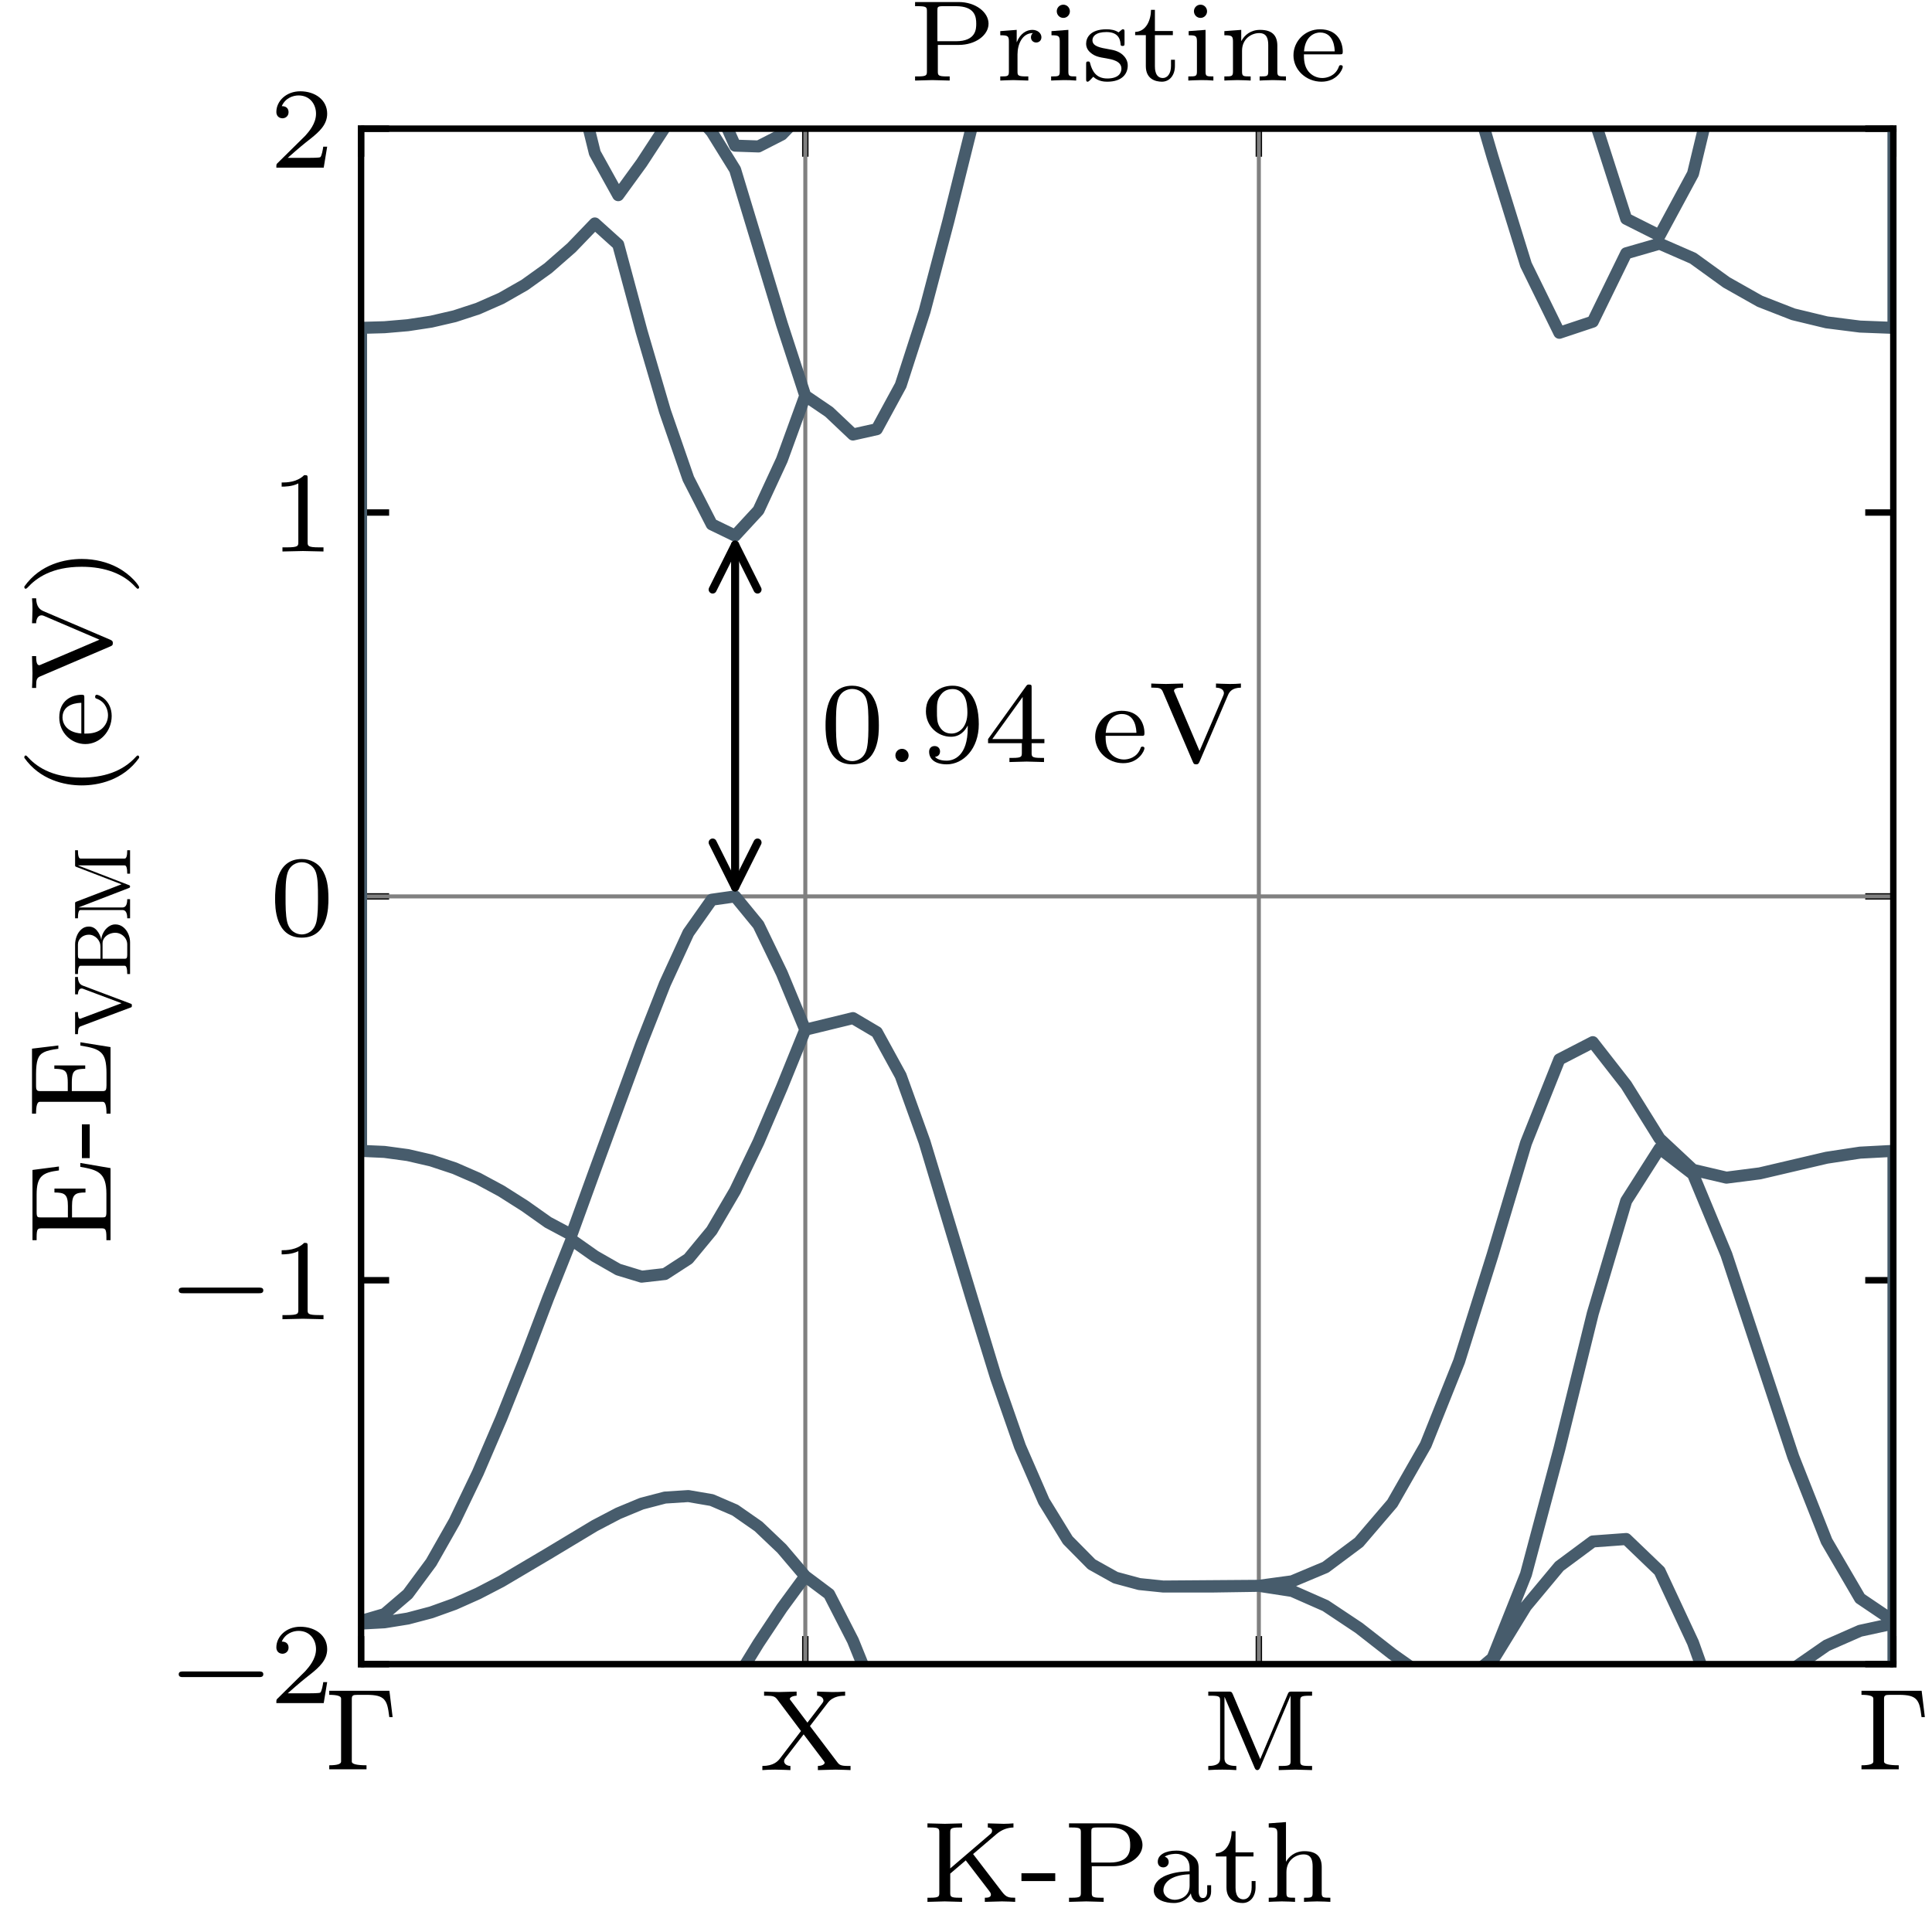 <?xml version="1.0" encoding="utf-8" standalone="no"?>
<!DOCTYPE svg PUBLIC "-//W3C//DTD SVG 1.1//EN"
  "http://www.w3.org/Graphics/SVG/1.1/DTD/svg11.dtd">
<svg xmlns:xlink="http://www.w3.org/1999/xlink" width="240.945pt" height="240.945pt" viewBox="0 0 240.945 240.945" xmlns="http://www.w3.org/2000/svg" version="1.1">
 <defs>
  <style type="text/css">*{stroke-linejoin: round; stroke-linecap: butt}</style>
 </defs>
 <g id="figure_1">
  <g id="patch_1">
   <path d="M 0 240.945 
L 240.945 240.945 
L 240.945 0 
L 0 0 
z
" style="fill: #ffffff"/>
  </g>
  <g id="axes_1">
   <g id="patch_2">
    <path d="M 45.03 207.536 
L 236.119 207.536 
L 236.119 16.046 
L 45.03 16.046 
z
" style="fill: #ffffff"/>
   </g>
   <g id="matplotlib.axis_1">
    <g id="xtick_1">
     <g id="line2d_1">
      <defs>
       <path id="m14d64d33bb" d="M 0 0 
L 0 -3.5 
" style="stroke: #000000; stroke-width: 0.8"/>
      </defs>
      <g>
       <use xlink:href="#m14d64d33bb" x="45.03" y="207.536" style="stroke: #000000; stroke-width: 0.8"/>
      </g>
     </g>
     <g id="line2d_2">
      <defs>
       <path id="mb1b0ecf71b" d="M 0 0 
L 0 3.5 
" style="stroke: #000000; stroke-width: 0.8"/>
      </defs>
      <g>
       <use xlink:href="#mb1b0ecf71b" x="45.03" y="16.046" style="stroke: #000000; stroke-width: 0.8"/>
      </g>
     </g>
     <g id="text_1">
      <!-- $\Gamma$ -->
      <g transform="translate(40.62 220.753)scale(0.14 -0.14)">
       <defs>
        <path id="Cmr10-a1" d="M 197 0 
L 197 225 
Q 856 225 856 428 
L 856 3944 
Q 856 4147 197 4147 
L 197 4372 
L 3547 4372 
L 3725 2906 
L 3541 2906 
Q 3494 3313 3433 3534 
Q 3372 3756 3247 3892 
Q 3122 4028 2897 4087 
Q 2672 4147 2272 4147 
L 1778 4147 
Q 1663 4147 1598 4137 
Q 1534 4128 1493 4083 
Q 1453 4038 1453 3944 
L 1453 428 
Q 1453 225 2272 225 
L 2272 0 
L 197 0 
z
" transform="scale(0.016)"/>
       </defs>
       <use xlink:href="#Cmr10-a1" transform="translate(0 0.688)"/>
      </g>
     </g>
    </g>
    <g id="xtick_2">
     <g id="line2d_3">
      <g>
       <use xlink:href="#m14d64d33bb" x="100.433" y="207.536" style="stroke: #000000; stroke-width: 0.8"/>
      </g>
     </g>
     <g id="line2d_4">
      <g>
       <use xlink:href="#mb1b0ecf71b" x="100.433" y="16.046" style="stroke: #000000; stroke-width: 0.8"/>
      </g>
     </g>
     <g id="text_2">
      <!-- X -->
      <g transform="translate(94.532 220.753)scale(0.14 -0.14)">
       <defs>
        <path id="LMRoman7-Regular-58" d="M 5152 0 
L 5152 230 
L 5024 230 
C 4602 230 4525 294 4410 448 
L 2893 2451 
L 3885 3744 
C 4179 4134 4672 4141 4851 4141 
L 4851 4371 
C 4614 4352 4378 4346 4141 4346 
L 3290 4371 
L 3290 4141 
C 3584 4128 3642 3949 3642 3878 
C 3642 3802 3610 3763 3565 3706 
L 2752 2643 
L 1830 3866 
C 1773 3930 1773 3942 1773 3962 
C 1773 4045 1920 4134 2150 4141 
L 2150 4371 
L 1178 4346 
C 870 4346 378 4371 339 4371 
L 339 4141 
L 467 4141 
C 845 4141 954 4096 1082 3923 
L 2394 2176 
L 1229 653 
C 1101 486 858 230 243 230 
L 243 0 
C 480 19 717 26 954 26 
C 1261 26 1773 0 1805 0 
L 1805 230 
C 1536 243 1453 397 1453 493 
C 1453 512 1453 576 1523 666 
L 2541 1990 
L 3667 499 
C 3680 480 3712 435 3712 410 
C 3712 333 3590 237 3334 230 
L 3334 0 
L 4314 26 
C 4614 26 5114 0 5152 0 
z
" transform="scale(0.016)"/>
       </defs>
       <use xlink:href="#LMRoman7-Regular-58"/>
      </g>
     </g>
    </g>
    <g id="xtick_3">
     <g id="line2d_5">
      <g>
       <use xlink:href="#m14d64d33bb" x="156.994" y="207.536" style="stroke: #000000; stroke-width: 0.8"/>
      </g>
     </g>
     <g id="line2d_6">
      <g>
       <use xlink:href="#mb1b0ecf71b" x="156.994" y="16.046" style="stroke: #000000; stroke-width: 0.8"/>
      </g>
     </g>
     <g id="text_3">
      <!-- M -->
      <g transform="translate(149.798 220.753)scale(0.14 -0.14)">
       <defs>
        <path id="LMRoman7-Regular-4d" d="M 6176 0 
L 6176 230 
L 6022 230 
C 5530 230 5517 294 5517 518 
L 5517 3853 
C 5517 4070 5530 4141 6022 4141 
L 6176 4141 
L 6176 4371 
L 5062 4371 
C 4934 4371 4877 4371 4826 4243 
L 3290 614 
L 1760 4230 
C 1702 4371 1651 4371 1517 4371 
L 397 4371 
L 397 4141 
L 550 4141 
C 1043 4141 1056 4077 1056 3853 
L 1056 691 
C 1056 518 1056 230 397 230 
L 397 0 
C 659 19 915 26 1178 26 
C 1440 26 1696 19 1958 0 
L 1958 230 
C 1299 230 1299 518 1299 691 
L 1299 4064 
L 1306 4070 
L 2970 147 
C 3002 70 3034 0 3130 0 
C 3174 0 3232 19 3283 134 
L 4973 4134 
L 4979 4128 
L 4979 518 
C 4979 301 4966 230 4474 230 
L 4320 230 
L 4320 0 
L 5248 26 
L 6176 0 
z
" transform="scale(0.016)"/>
       </defs>
       <use xlink:href="#LMRoman7-Regular-4d"/>
      </g>
     </g>
    </g>
    <g id="xtick_4">
     <g id="line2d_7">
      <g>
       <use xlink:href="#m14d64d33bb" x="236.119" y="207.536" style="stroke: #000000; stroke-width: 0.8"/>
      </g>
     </g>
     <g id="line2d_8">
      <g>
       <use xlink:href="#mb1b0ecf71b" x="236.119" y="16.046" style="stroke: #000000; stroke-width: 0.8"/>
      </g>
     </g>
     <g id="text_4">
      <!-- $\Gamma$ -->
      <g transform="translate(231.709 220.753)scale(0.14 -0.14)">
       <use xlink:href="#Cmr10-a1" transform="translate(0 0.688)"/>
      </g>
     </g>
    </g>
    <g id="text_5">
     <!-- K-Path -->
     <g transform="translate(114.864 237.187)scale(0.14 -0.14)">
      <defs>
       <path id="LMRoman7-Regular-4b" d="M 5242 0 
L 5242 230 
C 4896 230 4749 243 4506 563 
L 2899 2662 
L 4198 3770 
C 4512 4038 4838 4134 5146 4141 
L 5146 4371 
C 4966 4358 4781 4346 4602 4346 
L 3718 4371 
L 3718 4141 
C 3808 4141 3955 4109 3955 3955 
C 3955 3910 3930 3840 3898 3808 
L 1626 1862 
L 1626 3853 
C 1626 4070 1638 4141 2131 4141 
L 2285 4141 
L 2285 4371 
L 1325 4346 
L 358 4371 
L 358 4141 
L 512 4141 
C 1005 4141 1018 4077 1018 3853 
L 1018 518 
C 1018 301 1005 230 512 230 
L 358 230 
L 358 0 
L 1318 26 
L 2285 0 
L 2285 230 
L 2131 230 
C 1638 230 1626 294 1626 518 
L 1626 1574 
L 2490 2310 
L 3795 608 
C 3834 557 3891 486 3891 403 
C 3891 230 3667 230 3552 230 
L 3552 0 
L 4506 26 
C 4730 26 5152 6 5242 0 
z
" transform="scale(0.016)"/>
       <path id="LMRoman7-Regular-2d" d="M 2010 1158 
L 2010 1594 
L 128 1594 
L 128 1158 
L 2010 1158 
z
" transform="scale(0.016)"/>
       <path id="LMRoman7-Regular-50" d="M 4461 3168 
C 4461 3802 3744 4371 2803 4371 
L 371 4371 
L 371 4141 
L 525 4141 
C 1018 4141 1030 4077 1030 3853 
L 1030 518 
C 1030 301 1018 230 525 230 
L 371 230 
L 371 0 
L 1331 26 
L 2298 0 
L 2298 230 
L 2144 230 
C 1651 230 1638 294 1638 518 
L 1638 1984 
L 2803 1984 
C 3731 1984 4461 2522 4461 3168 
z
M 3776 3168 
C 3776 2886 3776 2189 2643 2189 
L 1613 2189 
L 1613 3891 
C 1613 4090 1619 4141 1920 4141 
L 2643 4141 
C 3712 4141 3776 3539 3776 3168 
z
" transform="scale(0.016)"/>
       <path id="LMRoman7-Regular-61" d="M 3482 576 
L 3482 928 
L 3264 928 
L 3264 582 
C 3264 518 3264 211 3027 211 
C 2790 211 2790 512 2790 595 
L 2790 1715 
C 2790 2054 2790 2298 2496 2534 
C 2234 2752 1926 2854 1549 2854 
C 941 2854 512 2624 512 2234 
C 512 2029 653 1920 819 1920 
C 992 1920 1120 2048 1120 2221 
C 1120 2330 1069 2464 896 2515 
C 1126 2675 1498 2675 1536 2675 
C 1894 2675 2285 2438 2285 1901 
L 2285 1702 
C 1933 1690 1510 1670 1043 1498 
C 467 1286 288 934 288 646 
C 288 96 954 -64 1408 -64 
C 1920 -64 2221 224 2355 474 
C 2381 211 2554 -32 2848 -32 
C 2848 -32 3482 -32 3482 576 
z
M 2285 902 
C 2285 288 1747 115 1459 115 
C 1133 115 826 333 826 646 
C 826 998 1133 1491 2285 1536 
L 2285 902 
z
" transform="scale(0.016)"/>
       <path id="LMRoman7-Regular-74" d="M 2400 806 
L 2400 1158 
L 2182 1158 
L 2182 813 
C 2182 378 1978 141 1728 141 
C 1286 141 1286 678 1286 794 
L 1286 2528 
L 2285 2528 
L 2285 2758 
L 1286 2758 
L 1286 3936 
L 1069 3936 
C 1062 3360 800 2726 186 2707 
L 186 2528 
L 781 2528 
L 781 800 
C 781 83 1318 -64 1677 -64 
C 2106 -64 2400 301 2400 806 
z
" transform="scale(0.016)"/>
       <path id="LMRoman7-Regular-68" d="M 3776 0 
L 3776 230 
C 3360 230 3296 230 3296 506 
L 3296 1939 
C 3296 2496 3021 2822 2336 2822 
C 1766 2822 1453 2483 1312 2240 
L 1306 2240 
L 1306 4442 
L 346 4371 
L 346 4141 
C 774 4141 826 4096 826 3782 
L 826 506 
C 826 230 762 230 346 230 
L 346 0 
C 346 0 806 26 1075 26 
C 1312 26 1754 6 1811 0 
L 1811 230 
C 1395 230 1331 230 1331 506 
L 1331 1658 
C 1331 2330 1862 2643 2285 2643 
C 2733 2643 2790 2291 2790 1965 
L 2790 506 
C 2790 230 2726 230 2310 230 
L 2310 0 
C 2310 0 2771 26 3040 26 
C 3277 26 3718 6 3776 0 
z
" transform="scale(0.016)"/>
      </defs>
      <use xlink:href="#LMRoman7-Regular-4b"/>
      <use xlink:href="#LMRoman7-Regular-2d" x="87.4"/>
      <use xlink:href="#LMRoman7-Regular-50" x="125.9"/>
      <use xlink:href="#LMRoman7-Regular-61" x="202.7"/>
      <use xlink:href="#LMRoman7-Regular-74" x="259.6"/>
      <use xlink:href="#LMRoman7-Regular-68" x="304.2"/>
     </g>
    </g>
   </g>
   <g id="matplotlib.axis_2">
    <g id="ytick_1">
     <g id="line2d_9">
      <defs>
       <path id="m996274af99" d="M 0 0 
L 3.5 0 
" style="stroke: #000000; stroke-width: 0.8"/>
      </defs>
      <g>
       <use xlink:href="#m996274af99" x="45.03" y="207.536" style="stroke: #000000; stroke-width: 0.8"/>
      </g>
     </g>
     <g id="line2d_10">
      <defs>
       <path id="mb472aa2404" d="M 0 0 
L -3.5 0 
" style="stroke: #000000; stroke-width: 0.8"/>
      </defs>
      <g>
       <use xlink:href="#mb472aa2404" x="236.119" y="207.536" style="stroke: #000000; stroke-width: 0.8"/>
      </g>
     </g>
     <g id="text_6">
      <!-- −2 -->
      <g transform="translate(21.285 212.395)scale(0.14 -0.14)">
       <defs>
        <path id="LMRoman7-Regular-2212" d="M 5158 1606 
C 5158 1760 5005 1760 4922 1760 
L 685 1760 
C 602 1760 448 1760 448 1606 
C 448 1446 595 1446 691 1446 
L 4915 1446 
C 5011 1446 5158 1446 5158 1606 
z
" transform="scale(0.016)"/>
        <path id="LMRoman7-Regular-32" d="M 3232 1165 
L 3014 1165 
C 2995 1024 2931 646 2848 582 
C 2797 544 2304 544 2214 544 
L 1037 544 
C 1709 1139 1933 1318 2317 1619 
C 2790 1997 3232 2394 3232 3002 
C 3232 3776 2554 4250 1734 4250 
C 941 4250 403 3693 403 3104 
C 403 2778 678 2746 742 2746 
C 896 2746 1082 2854 1082 3085 
C 1082 3200 1037 3424 704 3424 
C 902 3878 1338 4019 1638 4019 
C 2278 4019 2611 3520 2611 3002 
C 2611 2445 2214 2003 2010 1773 
L 467 250 
C 403 192 403 179 403 0 
L 3040 0 
L 3232 1165 
z
" transform="scale(0.016)"/>
       </defs>
       <use xlink:href="#LMRoman7-Regular-2212"/>
       <use xlink:href="#LMRoman7-Regular-32" x="87.7"/>
      </g>
     </g>
    </g>
    <g id="ytick_2">
     <g id="line2d_11">
      <g>
       <use xlink:href="#m996274af99" x="45.03" y="159.664" style="stroke: #000000; stroke-width: 0.8"/>
      </g>
     </g>
     <g id="line2d_12">
      <g>
       <use xlink:href="#mb472aa2404" x="236.119" y="159.664" style="stroke: #000000; stroke-width: 0.8"/>
      </g>
     </g>
     <g id="text_7">
      <!-- −1 -->
      <g transform="translate(21.285 164.522)scale(0.14 -0.14)">
       <defs>
        <path id="LMRoman7-Regular-31" d="M 3027 0 
L 3027 230 
L 2784 230 
C 2144 230 2144 314 2144 525 
L 2144 4070 
C 2144 4243 2131 4250 1952 4250 
C 1542 3846 960 3840 698 3840 
L 698 3610 
C 851 3610 1274 3610 1626 3789 
L 1626 525 
C 1626 314 1626 230 986 230 
L 742 230 
L 742 0 
L 1882 26 
L 3027 0 
z
" transform="scale(0.016)"/>
       </defs>
       <use xlink:href="#LMRoman7-Regular-2212"/>
       <use xlink:href="#LMRoman7-Regular-31" x="87.7"/>
      </g>
     </g>
    </g>
    <g id="ytick_3">
     <g id="line2d_13">
      <g>
       <use xlink:href="#m996274af99" x="45.03" y="111.791" style="stroke: #000000; stroke-width: 0.8"/>
      </g>
     </g>
     <g id="line2d_14">
      <g>
       <use xlink:href="#mb472aa2404" x="236.119" y="111.791" style="stroke: #000000; stroke-width: 0.8"/>
      </g>
     </g>
     <g id="text_8">
      <!-- 0 -->
      <g transform="translate(33.563 116.65)scale(0.14 -0.14)">
       <defs>
        <path id="LMRoman7-Regular-30" d="M 3302 2042 
C 3302 2746 3219 3251 2925 3699 
C 2726 3994 2330 4250 1818 4250 
C 333 4250 333 2502 333 2042 
C 333 1581 333 -128 1818 -128 
C 3302 -128 3302 1581 3302 2042 
z
M 2720 2125 
C 2720 1651 2720 1178 2637 774 
C 2509 192 2074 51 1818 51 
C 1523 51 1133 224 1005 749 
C 915 1126 915 1651 915 2125 
C 915 2592 915 3078 1011 3430 
C 1146 3936 1555 4070 1818 4070 
C 2163 4070 2496 3859 2611 3488 
C 2714 3142 2720 2682 2720 2125 
z
" transform="scale(0.016)"/>
       </defs>
       <use xlink:href="#LMRoman7-Regular-30"/>
      </g>
     </g>
    </g>
    <g id="ytick_4">
     <g id="line2d_15">
      <g>
       <use xlink:href="#m996274af99" x="45.03" y="63.919" style="stroke: #000000; stroke-width: 0.8"/>
      </g>
     </g>
     <g id="line2d_16">
      <g>
       <use xlink:href="#mb472aa2404" x="236.119" y="63.919" style="stroke: #000000; stroke-width: 0.8"/>
      </g>
     </g>
     <g id="text_9">
      <!-- 1 -->
      <g transform="translate(33.563 68.777)scale(0.14 -0.14)">
       <use xlink:href="#LMRoman7-Regular-31"/>
      </g>
     </g>
    </g>
    <g id="ytick_5">
     <g id="line2d_17">
      <g>
       <use xlink:href="#m996274af99" x="45.03" y="16.046" style="stroke: #000000; stroke-width: 0.8"/>
      </g>
     </g>
     <g id="line2d_18">
      <g>
       <use xlink:href="#mb472aa2404" x="236.119" y="16.046" style="stroke: #000000; stroke-width: 0.8"/>
      </g>
     </g>
     <g id="text_10">
      <!-- 2 -->
      <g transform="translate(33.563 20.905)scale(0.14 -0.14)">
       <use xlink:href="#LMRoman7-Regular-32"/>
      </g>
     </g>
    </g>
    <g id="text_11">
     <!-- E-$\mathrm{E_{VBM}}$ (eV) -->
     <g transform="translate(13.785 155.471)rotate(-90)scale(0.14 -0.14)">
      <defs>
       <path id="LMRoman7-Regular-45" d="M 4659 1683 
L 4442 1683 
C 4275 717 4128 230 2944 230 
L 1933 230 
C 1632 230 1626 282 1626 480 
L 1626 2144 
L 2272 2144 
C 2918 2144 3014 1952 3014 1395 
L 3232 1395 
L 3232 3123 
L 3014 3123 
C 3014 2566 2918 2374 2272 2374 
L 1626 2374 
L 1626 3866 
C 1626 4064 1632 4115 1933 4115 
L 2893 4115 
C 3942 4115 4128 3770 4243 2874 
L 4461 2874 
L 4269 4346 
L 358 4346 
L 358 4115 
L 512 4115 
C 1005 4115 1018 4051 1018 3827 
L 1018 518 
C 1018 301 1005 230 512 230 
L 358 230 
L 358 0 
L 4371 0 
L 4659 1683 
z
" transform="scale(0.016)"/>
       <path id="Cmr10-45" d="M 197 0 
L 197 225 
Q 856 225 856 428 
L 856 3944 
Q 856 4147 197 4147 
L 197 4372 
L 3816 4372 
L 3994 2906 
L 3809 2906 
Q 3741 3459 3617 3709 
Q 3494 3959 3222 4053 
Q 2950 4147 2406 4147 
L 1778 4147 
Q 1663 4147 1598 4137 
Q 1534 4128 1493 4083 
Q 1453 4038 1453 3944 
L 1453 2381 
L 1925 2381 
Q 2250 2381 2411 2436 
Q 2572 2491 2633 2645 
Q 2694 2800 2694 3128 
L 2881 3128 
L 2881 1409 
L 2694 1409 
Q 2694 1734 2633 1890 
Q 2572 2047 2411 2101 
Q 2250 2156 1925 2156 
L 1453 2156 
L 1453 428 
Q 1453 291 1531 258 
Q 1609 225 1778 225 
L 2456 225 
Q 2900 225 3173 295 
Q 3447 366 3598 530 
Q 3750 694 3833 955 
Q 3916 1216 3988 1678 
L 4172 1678 
L 3903 0 
L 197 0 
z
" transform="scale(0.016)"/>
       <path id="Cmr10-56" d="M 2253 -72 
L 744 3944 
Q 688 4078 528 4112 
Q 369 4147 122 4147 
L 122 4372 
L 1881 4372 
L 1881 4147 
Q 1350 4147 1350 3981 
Q 1353 3972 1354 3964 
Q 1356 3956 1356 3944 
L 2584 678 
L 3744 3769 
Q 3756 3794 3756 3847 
Q 3756 4003 3612 4075 
Q 3469 4147 3291 4147 
L 3291 4372 
L 4672 4372 
L 4672 4147 
Q 4431 4147 4248 4058 
Q 4066 3969 3988 3769 
L 2541 -72 
Q 2522 -141 2438 -141 
L 2356 -141 
Q 2272 -141 2253 -72 
z
" transform="scale(0.016)"/>
       <path id="Cmr10-42" d="M 219 0 
L 219 225 
Q 878 225 878 428 
L 878 3944 
Q 878 4147 219 4147 
L 219 4372 
L 2572 4372 
Q 2897 4372 3228 4245 
Q 3559 4119 3776 3870 
Q 3994 3622 3994 3284 
Q 3994 2894 3673 2630 
Q 3353 2366 2925 2284 
Q 3203 2284 3497 2131 
Q 3791 1978 3978 1722 
Q 4166 1466 4166 1178 
Q 4166 828 3958 559 
Q 3750 291 3419 145 
Q 3088 0 2753 0 
L 219 0 
z
M 1434 428 
Q 1434 291 1512 258 
Q 1591 225 1759 225 
L 2572 225 
Q 2822 225 3036 356 
Q 3250 488 3375 708 
Q 3500 928 3500 1178 
Q 3500 1422 3397 1655 
Q 3294 1888 3101 2038 
Q 2909 2188 2663 2188 
L 1434 2188 
L 1434 428 
z
M 1434 2356 
L 2394 2356 
Q 2588 2356 2758 2426 
Q 2928 2497 3064 2630 
Q 3200 2763 3273 2930 
Q 3347 3097 3347 3284 
Q 3347 3450 3292 3603 
Q 3238 3756 3131 3881 
Q 3025 4006 2881 4076 
Q 2738 4147 2572 4147 
L 1759 4147 
Q 1644 4147 1580 4137 
Q 1516 4128 1475 4083 
Q 1434 4038 1434 3944 
L 1434 2356 
z
" transform="scale(0.016)"/>
       <path id="Cmr10-4d" d="M 225 0 
L 225 225 
Q 884 225 884 603 
L 884 3944 
Q 884 4147 225 4147 
L 225 4372 
L 1434 4372 
Q 1513 4372 1538 4300 
L 2931 678 
L 4325 4300 
Q 4350 4372 4428 4372 
L 5638 4372 
L 5638 4147 
Q 4978 4147 4978 3944 
L 4978 428 
Q 4978 225 5638 225 
L 5638 0 
L 3775 0 
L 3775 225 
Q 4434 225 4434 428 
L 4434 4153 
L 2859 72 
Q 2831 0 2753 0 
Q 2672 0 2644 72 
L 1088 4103 
L 1088 603 
Q 1088 225 1747 225 
L 1747 0 
L 225 0 
z
" transform="scale(0.016)"/>
       <path id="LMRoman7-Regular-20" transform="scale(0.016)"/>
       <path id="LMRoman7-Regular-28" d="M 2400 -1517 
C 2400 -1478 2381 -1466 2336 -1421 
C 1485 -653 1171 435 1171 1600 
C 1171 3328 1830 4173 2355 4646 
C 2381 4672 2400 4691 2400 4723 
C 2400 4800 2323 4800 2272 4800 
C 1056 3942 736 2586 736 1606 
C 736 704 1005 -698 2272 -1594 
C 2323 -1594 2400 -1594 2400 -1517 
z
" transform="scale(0.016)"/>
       <path id="LMRoman7-Regular-65" d="M 2995 768 
C 2995 794 2982 858 2886 858 
C 2803 858 2790 819 2771 755 
C 2573 237 2086 141 1856 141 
C 1555 141 1267 275 1075 518 
C 838 819 832 1210 832 1459 
L 2816 1459 
C 2950 1459 2995 1459 2995 1600 
C 2995 2163 2682 2854 1728 2854 
C 890 2854 250 2189 250 1402 
C 250 589 960 -64 1811 -64 
C 2675 -64 2995 627 2995 768 
z
M 2547 1626 
L 838 1626 
C 909 2528 1485 2675 1728 2675 
C 2515 2675 2541 1786 2547 1626 
z
" transform="scale(0.016)"/>
       <path id="LMRoman7-Regular-56" d="M 5190 4141 
L 5190 4371 
C 5005 4352 4755 4346 4570 4346 
C 4314 4346 3840 4371 3802 4371 
L 3802 4141 
C 4038 4141 4243 4038 4243 3840 
C 4243 3795 4230 3750 4211 3706 
L 2886 614 
L 1504 3859 
C 1466 3936 1466 3949 1466 3968 
C 1466 4141 1798 4141 1971 4141 
L 1971 4371 
L 1018 4346 
C 698 4346 218 4371 198 4371 
L 198 4141 
L 307 4141 
C 653 4141 762 4109 845 3910 
L 2509 19 
C 2554 -83 2573 -128 2694 -128 
C 2758 -128 2822 -128 2880 6 
L 4467 3718 
C 4550 3917 4704 4134 5190 4141 
z
" transform="scale(0.016)"/>
       <path id="LMRoman7-Regular-29" d="M 2112 1600 
C 2112 2502 1843 3904 576 4800 
C 531 4800 454 4800 454 4723 
C 454 4691 474 4672 512 4627 
C 1062 4122 1677 3258 1677 1606 
C 1677 269 1261 -742 570 -1370 
C 461 -1478 454 -1485 454 -1517 
C 454 -1549 474 -1594 538 -1594 
C 614 -1594 1222 -1171 1645 -371 
C 1926 160 2112 851 2112 1600 
z
" transform="scale(0.016)"/>
      </defs>
      <use xlink:href="#LMRoman7-Regular-45"/>
      <use xlink:href="#LMRoman7-Regular-2d" transform="translate(76.8 0)"/>
      <use xlink:href="#Cmr10-45" transform="translate(115.3 0)"/>
      <use xlink:href="#Cmr10-56" transform="translate(187.885 -17.4)scale(0.7)"/>
      <use xlink:href="#Cmr10-42" transform="translate(240.385 -17.4)scale(0.7)"/>
      <use xlink:href="#Cmr10-4d" transform="translate(289.946 -17.4)scale(0.7)"/>
      <use xlink:href="#LMRoman7-Regular-20" transform="translate(360.592 0)"/>
      <use xlink:href="#LMRoman7-Regular-28" transform="translate(399.092 0)"/>
      <use xlink:href="#LMRoman7-Regular-65" transform="translate(443.692 0)"/>
      <use xlink:href="#LMRoman7-Regular-56" transform="translate(494.492 0)"/>
      <use xlink:href="#LMRoman7-Regular-29" transform="translate(578.792 0)"/>
     </g>
    </g>
   </g>
   <g id="line2d_19">
    <path d="M 45.03 111.791 
L 236.119 111.791 
" clip-path="url(#p6b1bb25b54)" style="fill: none; stroke: #808080; stroke-width: 0.5; stroke-linecap: square"/>
   </g>
   <g id="line2d_20">
    <path d="M 45.03 207.536 
L 45.03 16.046 
" clip-path="url(#p6b1bb25b54)" style="fill: none; stroke: #808080; stroke-width: 0.5; stroke-linecap: square"/>
   </g>
   <g id="line2d_21">
    <path d="M 100.433 207.536 
L 100.433 16.046 
" clip-path="url(#p6b1bb25b54)" style="fill: none; stroke: #808080; stroke-width: 0.5; stroke-linecap: square"/>
   </g>
   <g id="line2d_22">
    <path d="M 156.994 207.536 
L 156.994 16.046 
" clip-path="url(#p6b1bb25b54)" style="fill: none; stroke: #808080; stroke-width: 0.5; stroke-linecap: square"/>
   </g>
   <g id="line2d_23">
    <path d="M 236.119 207.536 
L 236.119 16.046 
" clip-path="url(#p6b1bb25b54)" style="fill: none; stroke: #808080; stroke-width: 0.5; stroke-linecap: square"/>
   </g>
   <g id="line2d_24">
    <path d="M 92.358 241.945 
L 100.423 228.958 
L 100.423 228.958 
L 103.399 229.096 
L 106.375 229.639 
L 109.352 231.14 
L 112.328 235.039 
L 115.104 241.945 
M 115.104 241.945 
L 112.328 235.039 
L 109.352 231.14 
L 106.375 229.639 
L 103.399 229.096 
L 100.423 228.958 
L 100.423 228.958 
L 97.507 224.548 
L 94.592 220.564 
L 91.676 217.263 
L 88.761 214.974 
L 85.846 219.293 
L 80.015 228.795 
L 77.099 233.284 
L 74.184 237.52 
L 70.875 241.945 
M 64.131 241.945 
L 68.353 234.688 
L 74.184 224.761 
L 77.099 220.409 
L 80.015 216.923 
L 82.93 214.704 
L 85.846 214.044 
L 88.761 214.426 
L 94.592 204.936 
L 97.507 200.548 
L 100.423 196.572 
L 100.423 196.572 
L 103.399 198.802 
L 106.375 204.606 
L 109.352 211.958 
L 112.328 218.236 
L 115.305 221.627 
L 118.281 223.192 
L 121.258 224.294 
L 124.234 225.658 
L 127.21 227.808 
L 130.187 231.187 
L 133.163 235.973 
L 136.162 241.945 
M 195.979 241.945 
L 198.64 238.466 
L 211.139 221.659 
L 215.305 217.023 
L 219.472 230.001 
L 223.636 241.945 
M 236.137 241.945 
L 236.137 202.479 
L 231.971 203.38 
L 227.804 205.213 
L 223.638 208.103 
L 219.472 211.928 
L 215.305 216.513 
L 211.139 204.856 
L 206.972 195.931 
L 202.806 191.934 
L 198.64 192.24 
L 194.473 195.332 
L 190.307 200.331 
L 186.14 207.128 
L 181.974 216.097 
L 177.808 227.358 
L 172.985 241.945 
M 136.162 241.945 
L 136.14 241.896 
L 133.163 235.973 
L 130.187 231.187 
L 127.21 227.808 
L 124.234 225.658 
L 121.258 224.294 
L 118.281 223.192 
L 115.305 221.627 
L 112.328 218.236 
L 109.352 211.958 
L 106.375 204.606 
L 103.399 198.802 
L 100.423 196.572 
L 100.423 196.572 
L 97.507 193.14 
L 94.592 190.366 
L 91.676 188.334 
L 88.761 187.078 
L 85.846 186.579 
L 82.93 186.765 
L 80.015 187.527 
L 77.099 188.738 
L 74.184 190.264 
L 68.353 193.771 
L 62.522 197.22 
L 59.607 198.733 
L 56.692 200.034 
L 53.776 201.083 
L 50.861 201.852 
L 47.945 202.321 
L 45.03 202.479 
L 45.03 202.154 
L 47.945 201.298 
L 50.861 198.802 
L 53.776 194.86 
L 56.692 189.725 
L 59.607 183.653 
L 62.522 176.873 
L 65.438 169.574 
L 68.353 161.908 
L 71.269 154.605 
L 74.184 156.661 
L 77.099 158.328 
L 80.015 159.216 
L 82.93 158.885 
L 85.846 156.993 
L 88.761 153.465 
L 91.676 148.495 
L 94.592 142.421 
L 97.507 135.602 
L 100.423 128.421 
L 100.423 128.421 
L 106.375 126.972 
L 109.352 128.731 
L 112.328 134.16 
L 115.305 142.423 
L 124.234 171.867 
L 127.21 180.397 
L 130.187 187.231 
L 133.163 192.074 
L 136.14 195.088 
L 139.117 196.75 
L 142.093 197.553 
L 145.07 197.86 
L 151.023 197.862 
L 156.976 197.772 
L 156.976 197.772 
L 161.142 198.412 
L 165.308 200.248 
L 169.475 203.023 
L 173.641 206.277 
L 177.808 209.21 
L 181.974 210.303 
L 186.14 206.79 
L 190.307 196.334 
L 194.473 180.702 
L 198.64 163.807 
L 202.806 149.766 
L 206.972 143.223 
L 211.139 146.431 
L 215.305 156.468 
L 223.638 181.665 
L 227.804 192.203 
L 231.971 199.339 
L 236.137 202.154 
L 236.137 143.528 
L 231.971 143.749 
L 227.804 144.384 
L 219.472 146.335 
L 215.305 146.868 
L 211.139 145.891 
L 206.972 142.001 
L 202.806 135.308 
L 198.64 129.97 
L 194.473 132.119 
L 190.307 142.559 
L 186.14 156.512 
L 181.974 169.77 
L 177.808 180.184 
L 173.641 187.479 
L 169.475 192.346 
L 165.308 195.459 
L 161.142 197.207 
L 156.976 197.772 
L 156.976 197.772 
L 145.07 197.86 
L 142.093 197.553 
L 139.117 196.75 
L 136.14 195.088 
L 133.163 192.074 
L 130.187 187.231 
L 127.21 180.397 
L 124.234 171.867 
L 121.258 162.221 
L 115.305 142.423 
L 112.328 134.16 
L 109.352 128.731 
L 106.375 126.972 
L 100.423 128.421 
L 100.423 128.421 
L 97.507 121.384 
L 94.592 115.347 
L 91.676 111.791 
L 88.761 112.205 
L 85.846 116.338 
L 82.93 122.676 
L 80.015 130.072 
L 74.184 145.97 
L 71.269 154.002 
L 68.353 152.45 
L 65.438 150.387 
L 62.522 148.537 
L 59.607 146.964 
L 56.692 145.693 
L 53.776 144.727 
L 50.861 144.054 
L 47.945 143.658 
L 45.03 143.528 
L 45.03 40.889 
L 47.945 40.808 
L 50.861 40.558 
L 53.776 40.115 
L 56.692 39.44 
L 59.607 38.486 
L 62.522 37.202 
L 65.438 35.538 
L 68.353 33.448 
L 71.269 30.898 
L 74.184 27.866 
L 77.099 30.492 
L 80.015 41.339 
L 82.93 51.286 
L 85.846 59.7 
L 88.761 65.391 
L 91.676 66.804 
L 94.592 63.645 
L 97.507 57.354 
L 100.423 49.348 
L 100.423 49.348 
L 103.399 51.374 
L 106.375 54.19 
L 109.352 53.523 
L 112.328 48.047 
L 115.305 38.831 
L 118.281 27.537 
L 121.258 15.569 
L 124.234 4.09 
L 125.742 -1 
M 179.965 -1 
L 181.974 5.333 
L 186.14 19.566 
L 190.307 33.017 
L 194.473 41.504 
L 198.64 40.116 
L 202.806 31.588 
L 206.972 30.387 
L 211.139 32.206 
L 215.305 35.217 
L 219.472 37.57 
L 223.638 39.196 
L 227.804 40.201 
L 231.971 40.728 
L 236.137 40.889 
L 236.137 -1 
M 216.341 -1 
L 215.305 4.319 
L 211.139 21.663 
L 206.972 29.382 
L 202.806 27.288 
L 198.64 14.295 
L 194.443 -1 
M 125.742 -1 
L 124.234 4.09 
L 121.258 15.569 
L 118.281 27.537 
L 115.305 38.831 
L 112.328 48.047 
L 109.352 53.523 
L 106.375 54.189 
L 103.399 51.374 
L 100.423 49.348 
L 100.423 49.348 
L 97.507 40.405 
L 91.676 21.153 
L 88.761 16.454 
L 85.846 13.168 
L 82.93 15.867 
L 80.015 20.331 
L 77.099 24.341 
L 74.184 19.085 
L 69.227 -1 
M 78.689 -1 
L 80.015 2.303 
L 82.93 8.404 
L 85.846 11.118 
L 88.761 11.6 
L 91.676 18.165 
L 94.592 18.264 
L 97.507 16.775 
L 100.423 13.774 
L 100.423 13.774 
L 103.399 9.687 
L 106.73 -1 
M 195.739 -1 
L 198.64 7.109 
L 202.806 9.458 
L 206.462 -1 
M 106.729 -1 
L 106.375 0.272 
L 103.399 9.687 
L 100.423 13.774 
L 97.507 9.378 
L 94.592 3.723 
L 91.676 -0.855 
L 88.761 4.535 
L 85.846 0.365 
L 85.438 -1 
L 85.438 -1 
" clip-path="url(#p6b1bb25b54)" style="fill: none; stroke: #475c6c; stroke-width: 1.5; stroke-linecap: square"/>
   </g>
   <g id="patch_3">
    <path d="M 45.03 207.536 
L 45.03 16.046 
" style="fill: none; stroke: #000000; stroke-width: 0.8; stroke-linejoin: miter; stroke-linecap: square"/>
   </g>
   <g id="patch_4">
    <path d="M 236.119 207.536 
L 236.119 16.046 
" style="fill: none; stroke: #000000; stroke-width: 0.8; stroke-linejoin: miter; stroke-linecap: square"/>
   </g>
   <g id="patch_5">
    <path d="M 45.03 207.536 
L 236.119 207.536 
" style="fill: none; stroke: #000000; stroke-width: 0.8; stroke-linejoin: miter; stroke-linecap: square"/>
   </g>
   <g id="patch_6">
    <path d="M 45.03 16.046 
L 236.119 16.046 
" style="fill: none; stroke: #000000; stroke-width: 0.8; stroke-linejoin: miter; stroke-linecap: square"/>
   </g>
   <g id="text_12">
    <!-- 0.94 eV -->
    <g transform="translate(102.21 95.036)scale(0.14 -0.14)">
     <defs>
      <path id="LMRoman7-Regular-2e" d="M 1402 365 
C 1402 589 1222 736 1037 736 
C 813 736 666 557 666 371 
C 666 147 845 0 1030 0 
C 1254 0 1402 179 1402 365 
z
" transform="scale(0.016)"/>
      <path id="LMRoman7-Regular-39" d="M 3290 2106 
C 3290 3693 2586 4250 1837 4250 
C 1626 4250 1184 4218 819 3859 
C 602 3648 346 3398 346 2822 
C 346 2010 992 1408 1741 1408 
C 2253 1408 2528 1747 2675 2035 
L 2675 1907 
C 2675 320 1888 77 1504 77 
C 1363 77 1024 90 851 288 
C 1114 314 1133 531 1133 589 
C 1133 749 1024 890 832 890 
C 640 890 525 762 525 576 
C 525 141 890 -128 1510 -128 
C 2426 -128 3290 736 3290 2106 
z
M 2656 2752 
C 2656 1920 2176 1587 1773 1587 
C 1523 1587 1286 1670 1107 1965 
C 960 2202 960 2470 960 2822 
C 960 3194 960 3450 1146 3706 
C 1299 3930 1510 4064 1843 4064 
C 2170 4064 2362 3859 2464 3693 
C 2637 3424 2656 2976 2656 2752 
z
" transform="scale(0.016)"/>
      <path id="LMRoman7-Regular-34" d="M 3386 1050 
L 3386 1280 
L 2675 1280 
L 2675 4134 
C 2675 4269 2675 4314 2534 4314 
C 2458 4314 2432 4314 2368 4224 
L 250 1280 
L 250 1050 
L 2131 1050 
L 2131 525 
C 2131 307 2131 230 1613 230 
L 1440 230 
L 1440 0 
L 2400 26 
L 3366 0 
L 3366 230 
L 3194 230 
C 2675 230 2675 307 2675 525 
L 2675 1050 
L 3386 1050 
z
M 2176 1280 
L 486 1280 
L 2176 3622 
L 2176 1280 
z
" transform="scale(0.016)"/>
     </defs>
     <use xlink:href="#LMRoman7-Regular-30"/>
     <use xlink:href="#LMRoman7-Regular-2e" x="56.9"/>
     <use xlink:href="#LMRoman7-Regular-39" x="89.2"/>
     <use xlink:href="#LMRoman7-Regular-34" x="146.1"/>
     <use xlink:href="#LMRoman7-Regular-20" x="203"/>
     <use xlink:href="#LMRoman7-Regular-65" x="241.5"/>
     <use xlink:href="#LMRoman7-Regular-56" x="292.3"/>
    </g>
   </g>
   <g id="patch_7">
    <path d="M 91.676 110.673 
Q 91.676 89.298 91.676 67.923 
" style="fill: none; stroke: #000000; stroke-linecap: round"/>
    <path d="M 94.476 105.073 
L 91.676 110.673 
L 88.876 105.073 
" style="fill: none; stroke: #000000; stroke-linecap: round"/>
    <path d="M 88.876 73.523 
L 91.676 67.923 
L 94.476 73.523 
" style="fill: none; stroke: #000000; stroke-linecap: round"/>
   </g>
   <g id="text_13">
    <!-- Pristine -->
    <g transform="translate(113.291 10.046)scale(0.14 -0.14)">
     <defs>
      <path id="LMRoman7-Regular-72" d="M 2605 2413 
C 2605 2630 2400 2822 2099 2822 
C 1779 2822 1427 2624 1235 2138 
L 1229 2138 
L 1229 2822 
L 314 2752 
L 314 2522 
C 742 2522 794 2477 794 2163 
L 794 506 
C 794 230 730 230 314 230 
L 314 0 
C 346 0 781 26 1043 26 
L 1875 0 
L 1875 230 
L 1747 230 
C 1274 230 1274 301 1274 518 
L 1274 1459 
C 1274 1997 1523 2643 2131 2643 
C 2074 2598 2022 2515 2022 2413 
C 2022 2202 2189 2118 2310 2118 
C 2464 2118 2605 2221 2605 2413 
z
" transform="scale(0.016)"/>
      <path id="LMRoman7-Regular-69" d="M 1754 0 
L 1754 230 
C 1382 230 1318 230 1318 499 
L 1318 2822 
L 378 2752 
L 378 2522 
C 781 2522 838 2483 838 2170 
L 838 506 
C 838 230 774 230 358 230 
L 358 0 
C 358 0 819 26 1075 26 
C 1299 26 1530 19 1754 0 
z
M 1402 3853 
C 1402 4058 1242 4224 1037 4224 
C 819 4224 672 4045 672 3859 
C 672 3654 832 3488 1037 3488 
C 1254 3488 1402 3667 1402 3853 
z
" transform="scale(0.016)"/>
      <path id="LMRoman7-Regular-73" d="M 2605 838 
C 2605 1082 2496 1274 2330 1427 
C 2086 1651 1792 1702 1568 1741 
C 1056 1830 640 1907 640 2246 
C 640 2451 813 2701 1421 2701 
C 2163 2701 2195 2182 2208 1997 
C 2214 1926 2291 1926 2317 1926 
C 2426 1926 2426 1971 2426 2093 
L 2426 2688 
C 2426 2797 2426 2854 2336 2854 
C 2304 2854 2291 2854 2208 2778 
C 2195 2771 2131 2714 2093 2682 
C 1901 2816 1658 2854 1421 2854 
C 506 2854 288 2374 288 2054 
C 288 1850 378 1683 531 1555 
C 774 1344 1018 1299 1414 1235 
C 1734 1178 2253 1088 2253 659 
C 2253 410 2080 115 1466 115 
C 851 115 627 518 512 954 
C 493 1037 486 1062 397 1062 
C 288 1062 288 1018 288 890 
L 288 102 
C 288 -6 288 -64 378 -64 
C 435 -64 557 70 685 211 
C 966 -51 1312 -64 1466 -64 
C 2298 -64 2605 384 2605 838 
z
" transform="scale(0.016)"/>
      <path id="LMRoman7-Regular-6e" d="M 3776 0 
L 3776 230 
C 3360 230 3296 230 3296 506 
L 3296 1939 
C 3296 2496 3021 2822 2336 2822 
C 1811 2822 1472 2534 1293 2202 
L 1286 2202 
L 1286 2822 
L 346 2752 
L 346 2522 
C 774 2522 826 2477 826 2163 
L 826 506 
C 826 230 762 230 346 230 
L 346 0 
C 346 0 806 26 1075 26 
C 1312 26 1754 6 1811 0 
L 1811 230 
C 1395 230 1331 230 1331 506 
L 1331 1658 
C 1331 2330 1862 2643 2285 2643 
C 2733 2643 2790 2291 2790 1965 
L 2790 506 
C 2790 230 2726 230 2310 230 
L 2310 0 
C 2310 0 2771 26 3040 26 
C 3277 26 3718 6 3776 0 
z
" transform="scale(0.016)"/>
     </defs>
     <use xlink:href="#LMRoman7-Regular-50"/>
     <use xlink:href="#LMRoman7-Regular-72" x="76.8"/>
     <use xlink:href="#LMRoman7-Regular-69" x="121.4"/>
     <use xlink:href="#LMRoman7-Regular-73" x="153.7"/>
     <use xlink:href="#LMRoman7-Regular-74" x="199"/>
     <use xlink:href="#LMRoman7-Regular-69" x="243.6"/>
     <use xlink:href="#LMRoman7-Regular-6e" x="275.9"/>
     <use xlink:href="#LMRoman7-Regular-65" x="339"/>
    </g>
   </g>
  </g>
 </g>
 <defs>
  <clipPath id="p6b1bb25b54">
   <rect x="45.03" y="16.046" width="191.089" height="191.49"/>
  </clipPath>
 </defs>
</svg>
